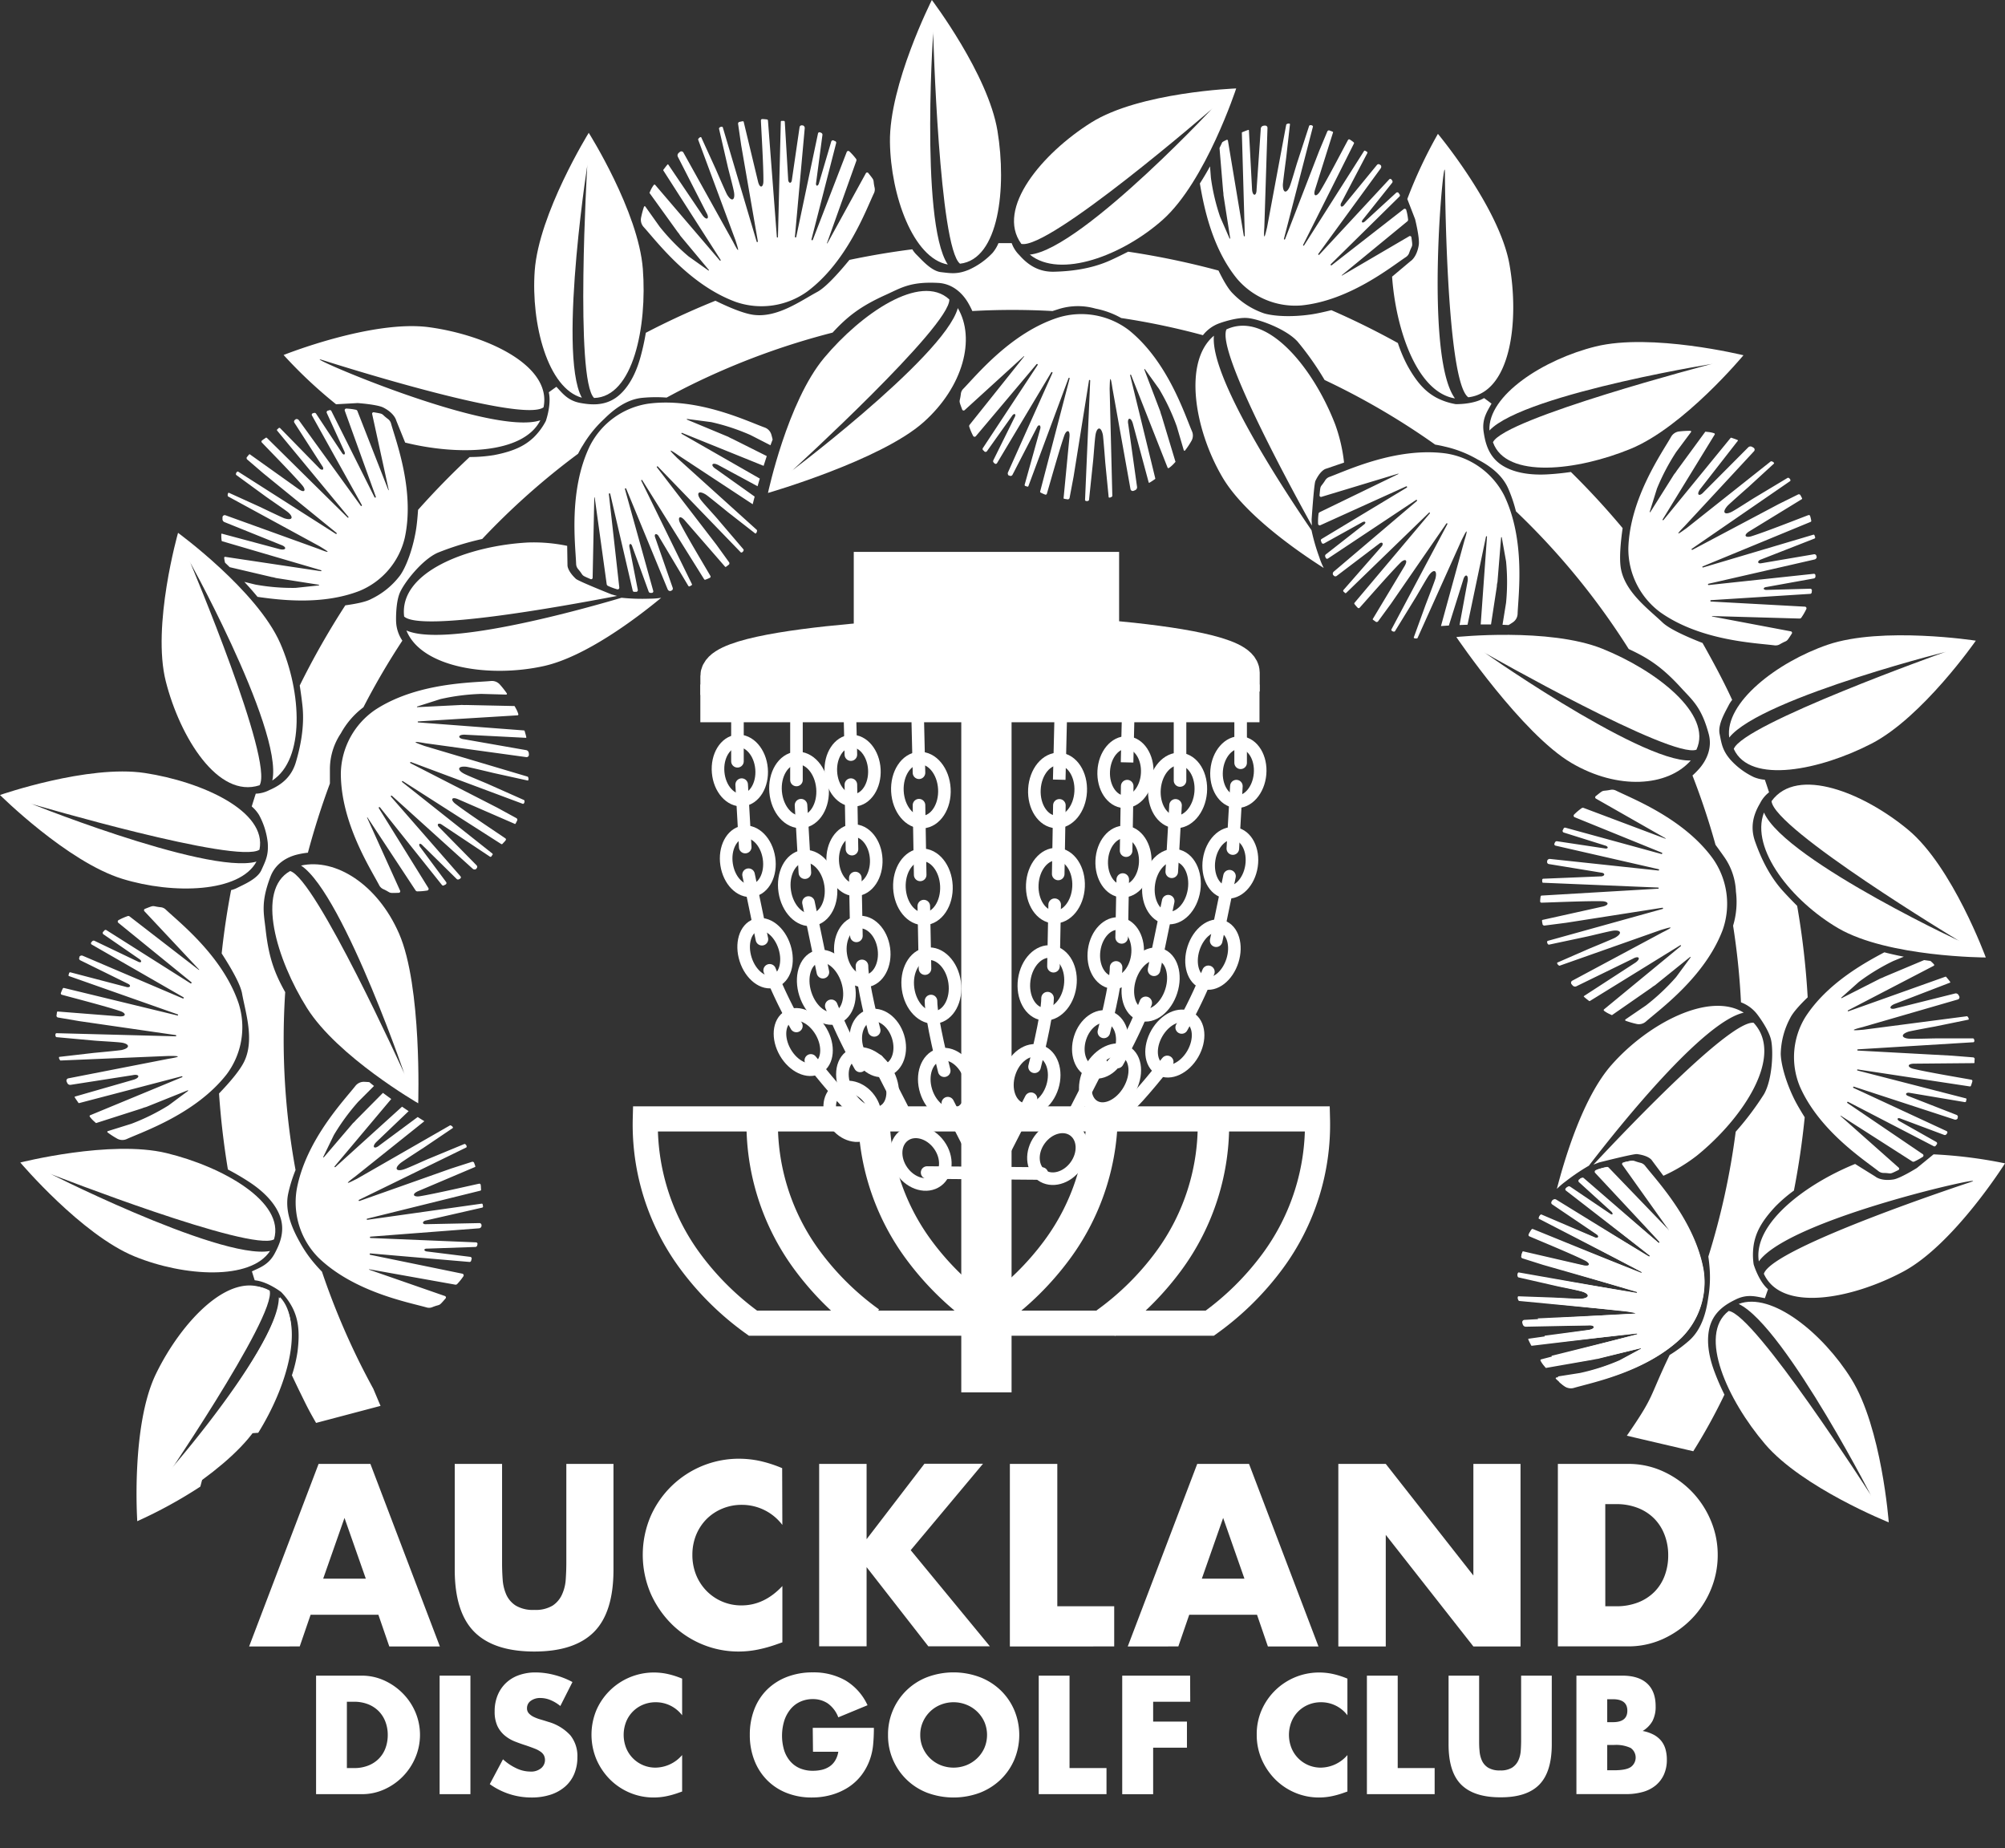 <svg xmlns="http://www.w3.org/2000/svg" viewBox="0 0 637.83 587.91"><rect x="0" y="0" width="637.83" height="587.91" fill="#333333" stroke="none"/><defs><style>.cls-1{fill:#fff;}.cls-2,.cls-3,.cls-7,.cls-8{fill:none;}.cls-2,.cls-3,.cls-4,.cls-5,.cls-6,.cls-7,.cls-8{stroke:#fff;}.cls-2,.cls-3,.cls-4,.cls-5,.cls-7,.cls-8{stroke-miterlimit:10;}.cls-2{stroke-width:8px;}.cls-3{stroke-width:10px;}.cls-4,.cls-5,.cls-6{fill:#fafdfd;}.cls-4,.cls-6,.cls-8{stroke-linecap:square;}.cls-4{stroke-width:25px;}.cls-5{stroke-width:16px;}.cls-6{stroke-linejoin:round;stroke-width:12px;}.cls-7{stroke-linecap:round;}.cls-7,.cls-8{stroke-width:4px;}</style></defs><g id="Layer_2" data-name="Layer 2"><g id="Layer_39" data-name="Layer 39"><path class="cls-1" d="M528.82,288.74a.2.2,0,0,1,.13.37l-36.63,10.18c-.39.32.06,1.29.48,1.18l11.76-2.5c1.21-.23,7.05-1.71,8.58-1.93,2.36-.32,3.19.74.69,2.21-.63.37-8.25,3.5-8.25,3.5l-10.17,4.44c-.18.17.13.66.4.84s.24.18.38.13l32.25-11.38c1-.26,6-1.95.39.81l-28.61,15.33a.74.74,0,0,0-.27,1.15c.5.57-.13-.1.39.44a1,1,0,0,0,1.14.21l18-8.78c1.89-1.07,2.63-.05.81,1.24L503.9,316.82a.15.15,0,0,0,0,.25c.65.59.95.79,1.63,1.33a.25.25,0,0,0,.25,0l28.72-17.72c.2-.11.38.15.19.27l-24.39,20.09a.3.3,0,0,0,0,.49,8.63,8.63,0,0,0,1.68,1l.81.38,12.64-8.78c.69-.58,1-.62,1.38-1l10.81-8.71a.11.11,0,0,1,.16.16l-4.58,6.22a68.43,68.43,0,0,1-9.57,9l-6.54,4.46a.26.26,0,0,0,.08.44,28.62,28.62,0,0,0,3.44,1,3.38,3.38,0,0,0,3-.77c4.46-3.92,18.7-14.17,24.36-29a25,25,0,0,0-3-22.71c-9.22-12.83-25.56-19.09-30.91-21.75a2.69,2.69,0,0,0-1.74-.23c-3,.6-1.79-.31-4.68,2a.48.48,0,0,0,.06.79l22.15,12.62a.07.07,0,0,1-.06.12l-26-9.78a.71.71,0,0,0-.71.13,18.88,18.88,0,0,0-2.35,2,.53.53,0,0,0,.22.84l27.7,11.26a.22.22,0,0,1-.14.42L498,263.28a.49.49,0,0,0-.54.18c-.25.35,0,.18-.28.54a.55.55,0,0,0,.29.82l13.09,4.11c1.25.33,1.13,1.2-.12.93l-15.1-2.27a.62.62,0,0,0-.64.31c-.3.54.08-.16-.19.4a.49.49,0,0,0,.34.69l32.76,7.49a.21.21,0,0,1-.06.42l-34.44-3.68a.86.86,0,0,0-.92.57c-.12.36.13-.18,0,.19a.67.67,0,0,0,.56.87l16.92,2.77c.89.21.93.9-.12,1.13l-18.6.76a.34.34,0,0,0-.33.3c-.06.3,0,.32,0,.64a.29.29,0,0,0,.28.34l36.58,1.53a.18.18,0,0,1,0,.36l-37.07,2.19a.34.34,0,0,0-.31.31,12.66,12.66,0,0,0-.15,1.51.42.42,0,0,0,.42.44c3.11-.07,14.65-.6,19.35-.46,1.87.06,2.5,1.11.19,1.68l-19.2,4.26a.2.2,0,0,0-.16.21c0,.46.12.78.18,1.24a.7.7,0,0,0,.54.36l6.91-.89"/><path class="cls-1" d="M474.94,140.67c3.57-7.63,69.29-24.82,69.29-24.82,7.64-1.32-59.15,9.05-70.42,21.09-.54-11.2,17.23-22.63,33.76-26.72,17.75-4.39,47.06,2.78,47.06,2.78h0s-18.94,22.78-35.85,29.75S479.09,152.46,474.94,140.67Z"/><path class="cls-1" d="M563.56,254.84c.82,8.93,59.25,44.19,59.25,44.19,7,3.37-54.85-25-61.66-40.57-4.43,11.62,8.94,28.23,23.65,36.81,15.81,9.21,46.92,9.29,46.92,9.29h0S621.17,275.74,607.09,264,571.72,243.54,563.56,254.84Z"/><path class="cls-1" d="M551.55,238.23c2.89-7.91,66.89-30.71,66.89-30.71,7.49-2-58.15,14.13-68.34,27.09-1.5-11.11,15.22-24,31.32-29.53,17.32-5.9,47.13-1.29,47.13-1.29h0s-16.9,24.32-33.15,32.73S556.7,249.62,551.55,238.23Z"/><path class="cls-1" d="M539.67,238.47c-7.87,3-66.94-30.58-66.94-30.58-6.39-4.39,48.68,34.8,65.15,34-7.43,8.4-23.23,9.43-37.92.83-15.78-9.25-36.67-40.09-36.67-40.09h0s29.46-3.09,46.44,3.72S544.93,227.13,539.67,238.47Z"/><path class="cls-1" d="M538.43,174.87a.19.19,0,0,1-.23-.31L569.52,153c.27-.44-.48-1.2-.84-1l-10.31,6.19c-1.07.61-6.1,3.91-7.48,4.61-2.13,1.07-3.26.34-1.37-1.86.47-.56,6.66-6,6.66-6l8.17-7.5c.12-.23-.33-.58-.65-.67-.14,0-.28-.09-.4,0l-26.8,21.25c-.84.56-5,3.79-.62-.64l22.06-23.8a.74.74,0,0,0-.12-1.18c-.66-.38.16.05-.52-.29a1,1,0,0,0-1.14.17L542,156.5c-1.43,1.62-2.46.91-1.16-.9l12-15.39a.16.16,0,0,0-.07-.24c-.81-.34-1.16-.44-2-.73a.22.22,0,0,0-.23.06L529.2,165.4c-.16.17-.41,0-.27-.19l16.52-26.94a.29.29,0,0,0-.15-.46,8.48,8.48,0,0,0-1.91-.4l-.89-.1-9.1,12.42c-.46.78-.69.89-1,1.4L525,162.89a.11.11,0,0,1-.19-.1l2.3-7.37a69,69,0,0,1,6.12-11.65l4.72-6.34a.25.25,0,0,0-.21-.39,28.9,28.9,0,0,0-3.57.2,3.41,3.41,0,0,0-2.56,1.7c-2.93,5.16-13.07,19.48-13.6,35.32a25.08,25.08,0,0,0,10.18,20.51c12.9,9.13,30.39,9.73,36.31,10.51a2.7,2.7,0,0,0,1.72-.35c2.64-1.55,1.8-.3,3.79-3.38a.48.48,0,0,0-.32-.73l-25-4.72a.07.07,0,0,1,0-.14l27.77.79a.68.68,0,0,0,.63-.36,18.8,18.8,0,0,0,1.55-2.69.53.53,0,0,0-.47-.73l-29.86-1.63a.22.22,0,0,1,0-.44l31.55-2a.49.49,0,0,0,.45-.36c.12-.4,0-.18.08-.59a.55.55,0,0,0-.53-.69l-13.72.38c-1.29.1-1.46-.77-.19-.92L577,184a.63.63,0,0,0,.52-.5c.1-.6,0,.18,0-.43a.49.49,0,0,0-.55-.55l-33.41,3.58a.21.21,0,0,1-.07-.41l33.76-7.73a.87.87,0,0,0,.68-.84c0-.39-.07.21-.08-.18a.67.67,0,0,0-.81-.63l-16.91,2.88c-.91.09-1.16-.55-.25-1.1l17.34-6.78a.36.36,0,0,0,.22-.39c-.05-.31-.14-.29-.2-.61a.3.3,0,0,0-.38-.23L541.79,180.5a.18.18,0,0,1-.14-.33L576,166a.35.35,0,0,0,.19-.4,11.19,11.19,0,0,0-.35-1.47.42.42,0,0,0-.54-.28c-2.91,1.08-13.66,5.34-18.15,6.73-1.79.55-2.72-.23-.73-1.53l16.77-10.27a.2.2,0,0,0,.09-.25c-.18-.43-.37-.7-.57-1.11a.69.69,0,0,0-.63-.17l-6.24,3.09"/><path class="cls-1" d="M449,75.48a.47.47,0,0,0-.7-.34l-21.36,12.5c-.08,0-.15-.06-.08-.11L447.7,70.41a.67.67,0,0,0,.23-.66,18.12,18.12,0,0,0-.58-3,.51.51,0,0,0-.81-.23L423.62,84.38a.22.22,0,0,1-.29-.32L445.2,62.51a.48.48,0,0,0,.1-.55c-.17-.38-.13-.12-.31-.49a.54.54,0,0,0-.83-.16l-9.81,9c-.89.9-1.56.37-.73-.55l9.24-11.6a.6.6,0,0,0,.06-.69c-.31-.51.09.15-.25-.35a.48.48,0,0,0-.75-.05L419.71,81a.2.2,0,0,1-.32-.25l19.83-27.18a.86.86,0,0,0,0-1.05c-.25-.28.09.2-.17-.07a.66.66,0,0,0-1,0L427.46,65.37c-.61.65-1.21.34-.89-.65l8.39-16a.36.36,0,0,0-.08-.43c-.24-.19-.3-.12-.54-.31a.28.28,0,0,0-.42.07l-19.06,30a.17.17,0,0,1-.31-.16l16.16-32.23a.34.34,0,0,0-.11-.42,12.79,12.79,0,0,0-1.19-.85.4.4,0,0,0-.58.14c-1.45,2.65-6.61,12.61-9,16.49-1,1.55-2.15,1.56-1.51-.65l5.74-18.22a.19.19,0,0,0-.09-.24c-.41-.19-.72-.27-1.13-.44a.64.64,0,0,0-.57.28L419.66,48,408.81,76.06a.19.19,0,0,1-.37-.08l9.24-35.74c-.09-.49-1.12-.58-1.23-.17l-3.61,11.1c-.4,1.13-2,6.76-2.55,8.15-.87,2.14-2.17,2.32-2.19-.5,0-.7,1.06-8.63,1.06-8.63l1.21-10.71c-.06-.23-.61-.21-.9-.07-.13.06-.27.12-.3.26l-6.09,32.65c-.26,1-1.28,6-.87-.07l1-31.51a.72.72,0,0,0-.84-.78l-.29,0-.28.07a1,1,0,0,0-.72.85L399.74,60.3c0,2.11-1.22,2.23-1.43.08l-1-18.92a.16.16,0,0,0-.2-.14c-.82.27-1.13.42-1.92.73a.21.21,0,0,0-.13.19L396,75c0,.22-.31.25-.32,0l-5.05-30.27a.29.29,0,0,0-.41-.24,8.61,8.61,0,0,0-1.39.74c-.28.61-.58,1.22-.88,1.84l1.15,13.74c.15.86.06,1.1.17,1.65l2.08,13.32a.11.11,0,0,1-.21.06l-3-6.87a66,66,0,0,1-2.93-12.44l-.28-3.62c-1,1.85-2.1,3.68-3.23,5.45C383,66,385.62,78.93,393.47,88.6A24.31,24.31,0,0,0,414,97.15c15.28-1.53,28.48-12.23,33.32-15.43a2.64,2.64,0,0,0,1-1.36C449.3,77.55,449.48,79,449,75.48Z"/><path class="cls-1" d="M465.84,172l-7.44,27.14c.71-.05,1.55-.11,2.51-.16l4.53-14.42c.52-2.11,1.76-1.95,1.45.25l-2.58,14,2.54-.09,5.87-28c0-.22.36-.18.32,0l-2,27.9c1.06,0,2.16,0,3.28,0l1.86-12.12c0-.9.21-1.11.22-1.7l1.13-13.83a.11.11,0,0,1,.22,0l1.36,7.6a68,68,0,0,1,0,13.16l-1.13,7,1.93.09c.54-.32,1-.62,1.38-.88a3.39,3.39,0,0,0,1.49-2.69c.22-5.93,2.59-23.32-4.25-37.61A25.07,25.07,0,0,0,460,144.24c-15.66-2.14-31.45,5.4-37.06,7.45a2.66,2.66,0,0,0-1.37,1.1c-1.62,2.59-1.45,1.09-1.8,4.75a.48.48,0,0,0,.62.5l24.39-7.38a.07.07,0,0,1,.05.13l-25,12.13a.7.7,0,0,0-.39.6,19,19,0,0,0-.13,3.12.52.52,0,0,0,.76.41l27.23-12.33a.22.22,0,0,1,.21.39l-27.07,16.32a.5.5,0,0,0-.24.53c.08.41.1.15.2.56a.55.55,0,0,0,.79.36l12-6.66c1.1-.69,1.65,0,.6.72l-12,9.39a.62.62,0,0,0-.22.68c.18.59-.06-.17.16.41a.48.48,0,0,0,.73.23l28-18.61a.21.21,0,0,1,.26.34L424.3,181.82a.86.86,0,0,0-.21,1.06c.18.34,0-.21.14.12a.69.69,0,0,0,1,.19l13.66-10.36c.76-.51,1.29-.05.74.86l-12.26,14a.36.36,0,0,0,0,.44c.19.25.26.2.46.45a.3.3,0,0,0,.44,0l26.29-25.47a.18.18,0,1,1,.27.23l-23.92,28.39a.33.33,0,0,0,0,.44,13.37,13.37,0,0,0,1,1.15.42.42,0,0,0,.61,0c2.08-2.3,9.65-11,13-14.34,1.33-1.32,2.52-1.05,1.35,1l-10.13,16.86a.19.19,0,0,0,0,.26c.36.29.65.45,1,.72a.63.63,0,0,0,.63-.14l4.11-5.62,17.61-25.51a.19.19,0,0,1,.35.17l-17.84,33.57c0,.51,1,.85,1.19.46l6.29-10.24c.67-1,3.61-6.3,4.51-7.55,1.39-1.93,2.73-1.81,2.07,1-.16.71-3.13,8.39-3.13,8.39l-3.79,10.44c0,.24.56.35.88.28.15,0,.3,0,.36-.19L465,171.73C465.48,170.84,467.71,166,465.84,172Z"/><path class="cls-1" d="M480.17,84c-3.23-18-22.74-41.42-22.74-41.42a147.55,147.55,0,0,0-9.74,20.72l2.48,6.41s1.51,6,1.17,8.2c-.64,4.05-2.67,5.2-2.67,5.2L442.85,88c1.21,17,8,36.84,20,38.72-10-13.6-3.36-80.65-3.19-72,0,0,.21,66.53,7.43,71.65C480.67,124.83,483.39,102,480.17,84Z"/><path class="cls-1" d="M417.25,165.28S418,154,418.45,153c1.6-3.41,3.25-3.86,3.25-3.86l5.87-2A52.09,52.09,0,0,0,424.75,135c-6.79-17.65-21.54-36.29-34.59-30.22-3,6.63,18,45.8,27.17,62.39C417.28,166.11,417.25,165.28,417.25,165.28Z"/><path class="cls-1" d="M419.7,177.25a63,63,0,0,1-2.48-8.58c-9.79-14.28-32.32-48.91-31.05-61.88-9.85,8.24-6.18,29.94,2.75,45.08,6.87,11.65,23.47,23.26,32.18,28.79A22.47,22.47,0,0,1,419.7,177.25Z"/><path class="cls-1" d="M346.42,121.1a.2.2,0,1,1,.39,0l-1.64,38c.19.47,1.24.34,1.27-.1L347.7,147c.16-1.23.55-7.24.82-8.76.42-2.34,1.69-2.8,2.31,0,.16.71.78,8.93.78,8.93l1.08,11c.11.23.66.08.92-.12s.24-.17.24-.33L353,123.64c.06-1,0-6.31.89-.12l5.73,32a.73.73,0,0,0,1,.6c.7-.29-.13.1.55-.23a1,1,0,0,0,.55-1L358.93,135c-.44-2.13.76-2.51,1.42-.39l5.07,18.84a.16.16,0,0,0,.23.1c.76-.44,1.05-.66,1.77-1.15a.23.23,0,0,0,.1-.22l-8-32.79c0-.22.26-.32.31-.1l11.58,29.4a.29.29,0,0,0,.46.16,9.13,9.13,0,0,0,1.47-1.28l.61-.66-4.44-14.73c-.34-.84-.3-1.1-.53-1.63l-4.95-13a.11.11,0,0,1,.2-.1l4.5,6.27a68.3,68.3,0,0,1,5.62,11.9l2.23,7.59a.25.25,0,0,0,.43.06,27.28,27.28,0,0,0,2-3,3.4,3.4,0,0,0,.19-3.07c-2.36-5.45-7.7-22.17-20-32.12A25,25,0,0,0,336.67,101c-15.05,4.81-26.06,18.42-30.24,22.68a2.67,2.67,0,0,0-.76,1.59c-.35,3-.84,1.6.42,5a.49.49,0,0,0,.78.19l18.84-17.16a.07.07,0,0,1,.1.09l-17.35,21.72a.68.68,0,0,0-.09.71,18.76,18.76,0,0,0,1.22,2.86.52.52,0,0,0,.86.05l19.27-22.86a.22.22,0,0,1,.36.26l-17.41,26.4a.5.5,0,0,0,0,.57c.25.34.16.09.42.43a.55.55,0,0,0,.87,0l7.95-11.18c.7-1.09,1.49-.7.85.4L316,146.41a.61.61,0,0,0,.09.7c.42.45-.13-.12.32.31a.5.5,0,0,0,.77-.11l17.24-28.85a.21.21,0,0,1,.38.19l-14.15,31.62a.88.88,0,0,0,.27,1c.31.23-.13-.18.18,0a.68.68,0,0,0,1-.26l7.87-15.24c.47-.78,1.14-.6,1,.46l-5,17.93a.35.35,0,0,0,.17.41c.28.14.32.06.61.2a.29.29,0,0,0,.41-.16l12.76-34.31a.18.18,0,0,1,.35.09l-9.37,35.93a.33.33,0,0,0,.2.39,13.13,13.13,0,0,0,1.38.61.42.42,0,0,0,.55-.27c.89-3,4-14.12,5.55-18.54.63-1.76,1.82-2,1.65.34l-1.88,19.57a.2.2,0,0,0,.15.22c.45.11.78.13,1.23.21a.67.67,0,0,0,.51-.4l1.29-6.84"/><path class="cls-1" d="M189,126.59c-6.16-5.75-2.2-73.57-2.2-73.57,1.11-7.67-9.67,59.06-1.7,73.49-10.82-3-16.2-23.38-15-40.36,1.31-18.24,17.19-43.9,17.19-43.9h0s15.8,25,17.21,43.29S201.44,126.28,189,126.59Z"/><path class="cls-1" d="M324.91,77.58c8.75,2,60.34-42.69,60.34-42.69,5.36-5.61-40.74,44.44-57.64,46.1,9.68,7.81,29.61.23,42.31-11.11,13.65-12.18,23.34-41.75,23.34-41.75h0S362.59,29.26,347.1,39,316.68,66.33,324.91,77.58Z"/><path class="cls-1" d="M305.4,83.88c-6.63-5.2-8.53-73.11-8.53-73.11.44-7.73-4.54,59.67,4.64,73.37-11-2-18.15-21.9-18.4-38.92C282.84,26.93,296.44,0,296.44,0h0s17.91,23.6,20.88,41.64S317.82,82.5,305.4,83.88Z"/><path class="cls-1" d="M302,95.25c.4,8.41-49.77,54.22-49.77,54.22C246,154.19,300.33,113.92,304.7,98c5.69,9.66,1.79,25-10.93,36.32-13.67,12.15-49.46,22.48-49.46,22.48h0s6.16-29,17.89-43S292.8,86.74,302,95.25Z"/><path class="cls-1" d="M241.09,76.77a.2.2,0,0,1-.37.13l-10.8-36.44c-.34-.39-1.29.08-1.18.5l2.7,11.71c.25,1.21,1.84,7,2.08,8.55.36,2.35-.69,3.2-2.2.72-.38-.62-3.64-8.18-3.64-8.18l-4.61-10.1c-.18-.17-.66.14-.83.41s-.18.25-.13.39L234,76.51c.28,1,2.06,6-.8.4L217.43,48.57a.74.74,0,0,0-1.16-.24c-.57.51.1-.14-.44.39a1,1,0,0,0-.19,1.15l9.09,17.8c1.1,1.87.1,2.62-1.22.83L212.59,52.34a.16.16,0,0,0-.25,0c-.58.67-.78,1-1.31,1.66a.23.23,0,0,0,0,.24l18.21,28.41c.11.2-.14.38-.26.2l-20.52-24a.3.3,0,0,0-.49,0,9.16,9.16,0,0,0-1,1.69c-.13.28-.24.55-.36.82l9,12.49c.59.68.63.94,1,1.36l8.89,10.66a.11.11,0,0,1-.15.16l-6.3-4.47a67.62,67.62,0,0,1-9.18-9.42l-4.58-6.45a.25.25,0,0,0-.43.09,28.66,28.66,0,0,0-.92,3.44,3.42,3.42,0,0,0,.83,3c4,4.38,14.49,18.45,29.39,23.85a25,25,0,0,0,22.65-3.35c12.67-9.45,18.65-25.89,21.22-31.28a2.71,2.71,0,0,0,.2-1.75c-.66-3,.27-1.79-2-4.64a.47.47,0,0,0-.79.07L263.21,77.39c0,.08-.16,0-.13-.06l9.34-26.17a.71.71,0,0,0-.15-.71,19.64,19.64,0,0,0-2.08-2.31.53.53,0,0,0-.84.23L258.58,76.26a.22.22,0,0,1-.43-.13L266,45.51a.5.5,0,0,0-.2-.54c-.35-.24-.18,0-.54-.26a.56.56,0,0,0-.82.3l-3.88,13.16c-.3,1.25-1.18,1.15-.93-.11l2-15.13a.62.62,0,0,0-.32-.64c-.54-.29.16.08-.4-.18a.49.49,0,0,0-.69.35l-6.92,32.89a.21.21,0,0,1-.42-.06L256,40.79a.87.87,0,0,0-.6-.9c-.36-.12.19.12-.18,0a.68.68,0,0,0-.86.57l-2.48,17c-.19.89-.89.94-1.13-.1l-1.09-18.59a.34.34,0,0,0-.29-.32c-.31,0-.33,0-.65,0a.29.29,0,0,0-.33.29l-.91,36.59a.18.18,0,1,1-.35,0l-2.83-37A.34.34,0,0,0,244,38a15.12,15.12,0,0,0-1.51-.13.43.43,0,0,0-.43.44c.12,3.1.85,14.64.79,19.34,0,1.87-1.06,2.51-1.68.22l-4.59-19.12a.2.2,0,0,0-.21-.17c-.46,0-.78.14-1.23.21a.64.64,0,0,0-.35.54l1,6.89"/><path class="cls-1" d="M118.92,131.14a.46.46,0,0,0-.53.56l5.28,24.18a.07.07,0,0,1-.13,0l-9.84-25.13a.65.65,0,0,0-.55-.42,18.76,18.76,0,0,0-3-.37.51.51,0,0,0-.46.7L119.55,158a.22.22,0,0,1-.4.18l-13.74-27.46a.49.49,0,0,0-.48-.27c-.42.05-.16.09-.57.15a.54.54,0,0,0-.41.74l5.54,12.12c.58,1.11-.13,1.59-.75.52l-8.17-12.37a.59.59,0,0,0-.64-.27,3.17,3.17,0,0,0-.41.12.48.48,0,0,0-.28.7l15.88,28.51a.21.21,0,0,1-.34.23L95.06,133.65a.85.85,0,0,0-1-.29c-.34.15.21,0-.12.13a.67.67,0,0,0-.27,1l9,14c.42.78,0,1.25-.89.64L89.13,136.2a.35.35,0,0,0-.43-.06c-.26.17-.21.24-.47.41a.3.3,0,0,0-.06.43l22.65,27.4a.17.17,0,0,1-.24.25L84.91,139.29a.32.32,0,0,0-.42,0c-.66.5-.55.33-1.19.87a.41.41,0,0,0,0,.59c2.07,2.2,9.95,10.19,12.9,13.67,1.17,1.39.82,2.52-1.09,1.23L79.52,144.54a.19.19,0,0,0-.25,0c-.31.33-.49.6-.78.93a.68.68,0,0,0,.09.63l5.13,4.41,23.35,19a.2.2,0,0,1-.19.34L75.73,150c-.49-.08-.89.88-.54,1.11L84.63,158c1,.73,5.82,4,7,4.94,1.76,1.49,1.54,2.78-1.15,1.93-.67-.21-7.88-3.68-7.88-3.68l-9.82-4.46c-.24,0-.39.52-.34.83,0,.15,0,.3.15.37l29.17,15.88c.83.55,5.3,3.07-.34.81l-29.64-10.7a.73.73,0,0,0-1,.56c0,.35,0,.33,0,.29s0,.11,0,.28a1,1,0,0,0,.58,1l18,7.26c2,.67,1.74,1.86-.36,1.38L70.6,169.76a.16.16,0,0,0-.2.15c0,.86,0,1.21.11,2.05a.21.21,0,0,0,.14.19l31.45,9.22a.16.16,0,1,1-.07.31l-30.35-4.55a.29.29,0,0,0-.36.31A8.74,8.74,0,0,0,71.6,179q.74.69,1.47,1.41l13.42,3.15c.87.12,1.07.29,1.63.35L101.43,186a.11.11,0,0,1,0,.21L94,187a66.09,66.09,0,0,1-12.74-1.05l-3.53-.86c1.45,1.54,2.85,3.14,4.19,4.76,7.62,1.1,20.75,2.62,32.37-1.86a24.29,24.29,0,0,0,14.47-16.89c3.27-15-2.83-30.85-4.38-36.45a2.65,2.65,0,0,0-1-1.4C121,131.47,122.43,131.75,118.92,131.14Z"/><path class="cls-1" d="M215.94,144.92l23.51,15.47c.17-.69.38-1.5.62-2.43l-12.32-8.77c-1.84-1.15-1.3-2.28.7-1.3L241,154.67c.22-.78.45-1.59.71-2.44L216.85,138c-.19-.13,0-.4.14-.3l25.93,10.48c.32-1,.67-2.05,1-3.11l-11-5.51c-.84-.33-1-.54-1.54-.74l-12.82-5.34a.11.11,0,0,1,.07-.21l7.65,1a67.74,67.74,0,0,1,12.49,4.12l6.33,3.24c.22-.6.45-1.2.69-1.81-.14-.61-.28-1.14-.41-1.58a3.4,3.4,0,0,0-2.1-2.25c-5.57-2-21.38-9.68-37.08-7.58a25,25,0,0,0-18.55,13.43c-6.88,14.23-4.58,31.57-4.37,37.54a2.65,2.65,0,0,0,.63,1.64c2,2.34.58,1.72,3.95,3.18a.47.47,0,0,0,.67-.43l.52-25.48a.07.07,0,0,1,.14,0l3.81,27.53a.72.72,0,0,0,.45.56,19.62,19.62,0,0,0,2.92,1.08.53.53,0,0,0,.64-.59l-3.32-29.71a.22.22,0,0,1,.43-.08l7.16,30.79a.51.51,0,0,0,.43.39c.42,0,.17-.05.6,0a.55.55,0,0,0,.59-.64l-2.64-13.46c-.31-1.26.52-1.57.88-.34l5.21,14.35a.6.6,0,0,0,.57.42c.62,0-.18,0,.44,0a.49.49,0,0,0,.45-.63l-9-32.36a.21.21,0,0,1,.4-.14l13.19,32a.88.88,0,0,0,.95.53c.37-.07-.22,0,.15-.1a.68.68,0,0,0,.5-.91l-5.64-16.2c-.24-.88.35-1.24,1.05-.43l9.55,16a.34.34,0,0,0,.41.16c.3-.1.27-.19.57-.3a.3.3,0,0,0,.17-.41L204,152.91a.18.18,0,0,1,.3-.19L224,184.25a.34.34,0,0,0,.42.13,13,13,0,0,0,1.4-.59.42.42,0,0,0,.18-.58c-1.54-2.69-7.52-12.59-9.63-16.79-.84-1.67-.22-2.72,1.38-1l12.91,14.84a.2.2,0,0,0,.26.05c.39-.25.63-.48,1-.75a.68.68,0,0,0,.06-.65l-4.07-5.64L209,148.67c-.19-.18.08-.45.27-.28l26.41,27.33c.48.19,1.11-.66.81-1l-7.81-9.15c-.77-1-4.87-5.37-5.78-6.62-1.41-1.91-.87-3.15,1.61-1.65.63.37,7,5.57,7,5.57l8.76,6.83c.23.07.51-.43.54-.75a.45.45,0,0,0-.07-.41l-25.38-22.91C214.71,144.91,210.83,141.31,215.94,144.92Z"/><path class="cls-1" d="M136.63,104.1c-18.13-2.5-46.41,8.82-46.41,8.82a147.78,147.78,0,0,0,16.69,15.67l6.86-.38s6.2.43,8.16,1.42c3.65,1.86,4.13,4.15,4.13,4.15s1.31,3.24,2.83,7c16.52,4.09,37.51,3.78,43-7.09-16,5.31-77.74-21.72-69.42-19.2,0,0,63.34,20.36,70.44,15.07C175.65,116.24,154.77,106.6,136.63,104.1Z"/><path class="cls-1" d="M194.52,189.06s-10.52-4.19-11.32-4.94c-2.74-2.57-2.67-4.28-2.67-4.28l-.1-6.21A52.19,52.19,0,0,0,168,172.56c-18.88,1-41.17,9.27-39.43,23.56,5.4,4.85,49.13-3,67.73-6.56Z"/><path class="cls-1" d="M206.67,190.43a63.72,63.72,0,0,1-8.94-.29c-16.6,4.9-56.5,15.62-68.44,10.41,4.79,11.91,26.57,15.12,43.73,11.31,13.2-2.94,29.37-15.13,37.32-21.71A23.21,23.21,0,0,1,206.67,190.43Z"/><path class="cls-1" d="M130.61,242.78a.2.2,0,0,1,.13-.38l35.61,13.3c.51,0,.71-1.08.3-1.24l-11-4.89c-1.12-.53-6.71-2.76-8.08-3.49-2.09-1.12-2.14-2.47.75-2.19.72.07,8.73,2,8.73,2l10.84,2.39c.24,0,.28-.61.17-.91-.06-.15-.09-.29-.24-.34l-32.78-9.75c-.95-.37-6-2,.17-.88l32.15,4.42a.74.74,0,0,0,.89-.78,2.88,2.88,0,0,0-.05-.59,1,1,0,0,0-.8-.84l-19.69-3.45c-2.16-.24-2.16-1.5.07-1.47l19.48,1a.16.16,0,0,0,.17-.19c-.19-.86-.31-1.2-.54-2a.24.24,0,0,0-.19-.16l-33.65-2.55c-.22,0-.22-.34,0-.32l31.55-1.93a.3.3,0,0,0,.29-.39,8.6,8.6,0,0,0-.77-1.79c-.14-.27-.29-.53-.43-.78l-15.39-.33c-.9.07-1.13-.06-1.71,0l-13.87.69a.11.11,0,0,1,0-.21l7.36-2.35a67.13,67.13,0,0,1,13.05-1.66l7.91.22a.25.25,0,0,0,.19-.39,28.65,28.65,0,0,0-2.21-2.81,3.37,3.37,0,0,0-2.86-1.12c-5.91.55-23.46.47-36.73,9.12a25,25,0,0,0-11,20.1c-.08,15.81,9.46,30.48,12.22,35.78a2.71,2.71,0,0,0,1.28,1.2c2.77,1.27,1.27,1.3,4.94,1.17a.48.48,0,0,0,.41-.68l-10.5-23.22c0-.08.08-.14.12-.07l15.3,23.2a.67.67,0,0,0,.64.31,19.31,19.31,0,0,0,3.11-.27.53.53,0,0,0,.31-.81L120.5,257.05a.23.23,0,0,1,.36-.27l19.72,24.71a.49.49,0,0,0,.55.17c.41-.14.14-.12.54-.27a.54.54,0,0,0,.25-.83l-8.17-11c-.82-1-.21-1.64.64-.69l10.88,10.71a.6.6,0,0,0,.7.13c.56-.26-.16.08.39-.21a.49.49,0,0,0,.13-.76l-22.1-25.31a.21.21,0,0,1,.3-.3l25.7,23.22a.86.86,0,0,0,1.07.07c.32-.22-.21.07.1-.16a.68.68,0,0,0,.06-1L139.56,263c-.6-.7-.22-1.28.76-.85l15.5,10.32a.36.36,0,0,0,.44,0c.22-.22.16-.29.38-.51a.31.31,0,0,0,0-.45l-28.69-22.74a.18.18,0,0,1,.2-.3l31.28,20a.34.34,0,0,0,.43-.06c.56-.64.48-.45,1-1.13a.42.42,0,0,0-.09-.61c-2.55-1.76-12.2-8.12-15.92-11-1.48-1.15-1.37-2.36.83-1.47l18,7.83A.2.2,0,0,0,164,262c.24-.39.35-.7.57-1.11a.68.68,0,0,0-.22-.61l-6.11-3.34"/><path class="cls-1" d="M87.17,394.23c-7.37,4.08-70.64-20.64-70.64-20.64-7-3.42,53.17,27.44,69.37,24.33-6.15,9.38-27.25,8.18-43,1.77-16.94-6.88-36.44-29.91-36.44-29.91h0s28.71-7.29,46.49-3S90.74,382.26,87.17,394.23Z"/><path class="cls-1" d="M82.58,249.78c4.59-7.71-21.95-70.58-21.95-70.58-3.69-6.83,29.67,52.48,26,69.07,10.42-6.8,9.36-28.09,2.51-43.68-7.37-16.75-32.5-35.1-32.5-35.1h0s-8.4,29.53-3.89,47.27S69.34,254.13,82.58,249.78Z"/><path class="cls-1" d="M82.54,270.28c-7,4.7-72.16-14.47-72.16-14.47C3.15,253,65.72,278.56,81.59,274.06c-5.32,9.87-26.44,10.5-42.7,5.48C21.41,274.14,0,252.88,0,252.88H0s28-9.74,46.06-7S85.07,258,82.54,270.28Z"/><path class="cls-1" d="M92.29,277.07c8.12,2.22,36.18,64.09,36.18,64.09,2.59,7.3-18.93-56.77-32.7-65.84,11-2.43,24.34,6,31.17,21.62,7.33,16.76,6.1,54,6.1,54h0s-25.65-14.81-35.38-30.3S81.37,283.15,92.29,277.07Z"/><path class="cls-1" d="M55.91,329.25a.2.2,0,0,1,0,.39l-38-1c-.47.2-.32,1.26.11,1.27L30,331c1.22.13,7.24.42,8.77.66,2.34.38,2.83,1.64,0,2.32-.7.17-8.9.93-8.9.93l-11,1.27c-.22.11-.07.66.14.92s.18.24.33.23l34.16-1.44c1,0,6.31-.11.13.89L21.77,343a.74.74,0,0,0-.58,1c.3.7-.1-.13.24.54a1,1,0,0,0,1,.54L42.2,342c2.12-.47,2.52.71.41,1.41L23.86,348.8a.16.16,0,0,0-.09.24c.45.75.68,1,1.17,1.75a.23.23,0,0,0,.23.09l32.65-8.54a.16.16,0,1,1,.1.31l-29.2,12.08a.3.3,0,0,0-.15.47,8.35,8.35,0,0,0,1.31,1.44c.23.21.44.41.67.6l14.65-4.69c.83-.36,1.09-.32,1.62-.56l12.89-5.17a.11.11,0,0,1,.1.19l-6.2,4.61a68.58,68.58,0,0,1-11.79,5.83l-7.56,2.36a.25.25,0,0,0,0,.43,28.42,28.42,0,0,0,3,1.94,3.39,3.39,0,0,0,3.07.13c5.41-2.45,22-8.08,31.77-20.58a25,25,0,0,0,3.81-22.58c-5.06-15-18.86-25.73-23.19-29.84a2.69,2.69,0,0,0-1.6-.73c-3-.3-1.62-.82-5,.51a.47.47,0,0,0-.17.77L63.33,308.4a.07.07,0,0,1-.09.11l-22-17a.68.68,0,0,0-.71-.08,18.51,18.51,0,0,0-2.85,1.27.52.52,0,0,0,0,.86l23.2,18.87a.23.23,0,0,1-.26.37L33.88,295.88a.48.48,0,0,0-.57,0c-.34.26-.09.16-.42.44a.54.54,0,0,0,0,.86L44.24,305c1.1.68.73,1.48-.39.86l-13.77-6.59a.62.62,0,0,0-.71.1c-.44.43.13-.12-.29.33a.48.48,0,0,0,.12.76l29.14,16.75a.21.21,0,0,1-.19.38L26.29,304a.86.86,0,0,0-1,.29c-.22.31.18-.14,0,.18a.68.68,0,0,0,.28,1L40.87,313c.79.46.62,1.13-.45,1l-18-4.71a.34.34,0,0,0-.4.18c-.14.28-.07.33-.2.61a.29.29,0,0,0,.17.41l34.53,12.17a.18.18,0,0,1-.09.35l-36.08-8.75a.33.33,0,0,0-.39.2,13.34,13.34,0,0,0-.59,1.4.43.43,0,0,0,.28.55c3,.84,14.18,3.71,18.63,5.22,1.78.6,2.07,1.79-.3,1.66l-19.61-1.54a.21.21,0,0,0-.22.15c-.1.45-.11.79-.19,1.24a.68.68,0,0,0,.42.5l6.86,1.17"/><path class="cls-1" d="M113,374.23l22-17.59c-.61-.37-1.32-.82-2.12-1.33l-12.15,9c-1.66,1.4-2.57.53-1-1.06L130,353.44c-.67-.44-1.37-.92-2.1-1.42l-21.2,19.2c-.18.14-.4-.07-.24-.23l18-21.41-2.64-1.95-8.63,8.71c-.57.7-.82.78-1.17,1.24l-9,10.54c-.08.11-.25,0-.18-.13l3.37-6.95a69.17,69.17,0,0,1,7.77-10.61l5-5c-.5-.4-1-.8-1.5-1.22-.63-.05-1.18-.08-1.64-.1a3.4,3.4,0,0,0-2.78,1.31c-3.67,4.67-15.81,17.34-18.67,32.92a25,25,0,0,0,7,21.79c11.41,10.93,28.61,14.12,34.36,15.76a2.69,2.69,0,0,0,1.75-.09c2.83-1.14,1.82,0,4.24-2.78a.48.48,0,0,0-.2-.77l-24.07-8.37a.07.07,0,0,1,0-.14l27.36,4.89a.71.71,0,0,0,.67-.26,19.24,19.24,0,0,0,1.94-2.44.54.54,0,0,0-.37-.79l-29.28-6a.22.22,0,0,1,.06-.44l31.49,2.71a.51.51,0,0,0,.5-.29c.18-.39,0-.18.17-.58a.54.54,0,0,0-.42-.75L136,398.1c-1.3-.09-1.33-1-.06-.93l15.26-.53a.6.6,0,0,0,.58-.41c.19-.59-.06.17.11-.43a.49.49,0,0,0-.46-.62l-33.58-1.39a.22.22,0,0,1,0-.43l34.53-2.65a.86.86,0,0,0,.8-.73c.05-.38-.09.2,0-.18a.67.67,0,0,0-.71-.75l-17.15.35c-.91,0-1.07-.72-.08-1.13l18.15-4.14a.35.35,0,0,0,.27-.35c0-.31-.09-.32-.1-.63a.29.29,0,0,0-.34-.28L116.87,388a.18.18,0,0,1-.08-.35l36-8.91a.33.33,0,0,0,.25-.36c-.08-.84,0-.66-.12-1.51a.42.42,0,0,0-.5-.35c-3,.63-14.3,3.26-18.94,4-1.85.28-2.66-.63-.5-1.62l18.1-7.68a.21.21,0,0,0,.13-.24c-.12-.44-.27-.74-.41-1.18a.66.66,0,0,0-.59-.26l-6.63,2.13L114.39,382a.19.19,0,0,1-.19-.34l34.16-16.68c.33-.39-.3-1.26-.69-1.07l-11.11,4.6c-1.15.44-6.62,3-8.09,3.45-2.25.75-3.26-.14-1.07-2,.55-.48,7.47-4.95,7.47-4.95l9.19-6.21c.15-.21-.24-.62-.54-.75-.14-.07-.27-.14-.4-.06L113.48,375C112.56,375.39,107.93,378,113,374.23Z"/><path class="cls-1" d="M49.62,437c-8,16.47-5.95,46.87-5.95,46.87a147.08,147.08,0,0,0,20.06-11l1.75-6.64s2.33-5.76,3.88-7.32c2.9-2.9,5.22-2.64,5.22-2.64l7.57-.52c9-14.45,15.18-34.5,6.55-43.1C88.8,429.53,44,479.87,49,472.74c0,0,38.94-53.94,36.11-62.33C73.23,403.68,57.6,420.56,49.62,437Z"/><path class="cls-1" d="M549.93,417c8.36,1,45,58.23,45,58.23,3.61,6.86-26.89-53.46-41.83-60.46,10.49-4,26.85,9.4,35.84,23.85,9.67,15.53,11.91,45.62,11.91,45.62h0s-27.52-11-39.37-24.91S540,424.61,549.93,417Z"/><path class="cls-1" d="M603.91,372.18a.47.47,0,0,0,.1-.77L585.52,355a.07.07,0,0,1,.08-.11l22.73,14.55a.66.66,0,0,0,.7,0,19.13,19.13,0,0,0,2.65-1.47.52.52,0,0,0,0-.84l-24-16.29a.22.22,0,0,1,.22-.37l27.26,14.13a.47.47,0,0,0,.55-.07c.3-.28.07-.16.37-.45a.54.54,0,0,0-.11-.84l-11.6-6.55c-1.12-.56-.83-1.37.3-.86L618.47,361a.62.62,0,0,0,.68-.16c.39-.46-.12.13.26-.34a.48.48,0,0,0-.19-.73l-29.6-13.73a.21.21,0,0,1,.14-.39l32,10.46a.85.85,0,0,0,1-.36c.19-.32-.16.14,0-.18a.66.66,0,0,0-.36-.94l-15.51-6.06c-.81-.37-.7-1,.34-1l17.82,3a.36.36,0,0,0,.38-.21c.11-.28,0-.32.14-.61a.29.29,0,0,0-.2-.38l-34.44-8.85a.17.17,0,0,1,.06-.34l35.65,5.4a.32.32,0,0,0,.36-.23,14.33,14.33,0,0,0,.45-1.4.41.41,0,0,0-.32-.5c-3-.56-14-2.39-18.47-3.48-1.76-.43-2.15-1.55.16-1.63l19.1-.17a.19.19,0,0,0,.2-.17c0-.44,0-.76.07-1.21a.64.64,0,0,0-.44-.45L621,335.8l-30-1.63a.2.2,0,0,1,0-.39l36.85-2.26c.44-.23.2-1.24-.22-1.22H615.85c-1.2,0-7,.2-8.54.09-2.3-.16-2.87-1.34-.2-2.23.67-.22,8.54-1.66,8.54-1.66l10.56-2.16c.21-.13,0-.65-.21-.88s-.19-.22-.34-.2l-32.93,4.29c-1,.05-6.1.64-.2-.85l30.27-8.77a.72.72,0,0,0,.48-1c-.17-.31-.15-.29-.13-.26l-.15-.24a1,1,0,0,0-1-.43l-18.83,4.71c-2,.63-2.51-.48-.52-1.34l17.68-6.8a.15.15,0,0,0,.07-.23c-.5-.69-.74-.95-1.28-1.6a.25.25,0,0,0-.23-.07l-30.86,11c-.21.06-.33-.21-.13-.29l27.23-14.16a.29.29,0,0,0,.1-.47,9.19,9.19,0,0,0-1.13-1.09l-2-.27-12.71,5.34c-.77.41-1,.39-1.52.68l-12,6.09a.11.11,0,0,1-.11-.18l5.6-5a66,66,0,0,1,10.92-6.63l3.36-1.38c-2.07-.4-4.15-.86-6.19-1.39-6.8,3.59-18.32,10.07-25.09,20.53a24.34,24.34,0,0,0-1.78,22.17c6.17,14.05,20.42,23.3,25,26.91a2.67,2.67,0,0,0,1.61.57C602,373.13,600.7,373.75,603.91,372.18Z"/><path class="cls-1" d="M517.31,418.05l-28.12,1.31c.28.66.59,1.44.94,2.33l15.11-.14c2.17-.15,2.4,1.08.21,1.46l-14.11,1.87c.28.75.57,1.55.86,2.39l28.44-3.07a.16.16,0,1,1,.06.32l-27.13,6.75c.33,1,.66,2.06,1,3.13l12.11-2c.87-.23,1.12-.15,1.68-.32l13.51-3.2a.11.11,0,0,1,.07.2l-6.81,3.65a67.71,67.71,0,0,1-12.53,4l-7,1.1c.17.61.34,1.24.51,1.86.47.42.9.77,1.26,1a3.44,3.44,0,0,0,3,.58c5.71-1.62,23-4.74,34.46-15.66a25,25,0,0,0,7.11-21.77c-2.81-15.55-14.85-28.24-18.54-32.95a2.65,2.65,0,0,0-1.47-1c-3-.74-1.48-1-5.07-.25a.48.48,0,0,0-.28.75l14.55,20.92a.07.07,0,0,1-.11.08l-19.26-20a.69.69,0,0,0-.69-.18,18.83,18.83,0,0,0-3,.83.53.53,0,0,0-.17.85L528,395.09a.22.22,0,0,1-.3.32l-23.9-20.7a.48.48,0,0,0-.57-.06c-.37.2-.11.14-.48.36a.56.56,0,0,0-.09.87l10,9.34c1,.83.51,1.57-.51.79l-12.64-8.55a.63.63,0,0,0-.72,0c-.5.36.15-.11-.34.28a.49.49,0,0,0,0,.77l26.35,20.87a.21.21,0,0,1-.24.35l-29.5-18.16a.88.88,0,0,0-1.08.13c-.26.28.2-.11-.06.17a.68.68,0,0,0,.13,1l14.08,9.79c.71.57.45,1.21-.59,1l-17.12-7.32a.35.35,0,0,0-.43.12c-.18.25-.11.31-.28.57a.3.3,0,0,0,.1.43l32.36,17.14a.18.18,0,0,1-.14.33l-34.4-14a.34.34,0,0,0-.41.14,14,14,0,0,0-.79,1.3.42.42,0,0,0,.2.58c2.83,1.27,13.48,5.76,17.65,7.92,1.67.86,1.78,2.07-.54,1.6l-19.17-4.43a.21.21,0,0,0-.24.12c-.16.43-.22.76-.36,1.2a.66.66,0,0,0,.33.55l6.61,2.18,29.7,8.85a.2.2,0,0,1-.05.4l-37.44-6.6c-.49.13-.5,1.2-.07,1.28l11.69,2.81c1.19.32,7.1,1.49,8.57,2,2.27.72,2.56,2-.33,2.28-.73.07-8.95-.39-8.95-.39L483,412.33c-.24.08-.17.64,0,.92s.15.27.3.29l34,3.62C518.31,417.35,523.57,418,517.31,418.05Z"/><path class="cls-1" d="M605.47,404.47c16.14-8.64,32.36-34.42,32.36-34.42a147.53,147.53,0,0,0-22.72-2.87l-5.32,4.35s-5.27,3.29-7.44,3.64c-4.05.64-5.77-.93-5.77-.93s-3-1.85-6.43-4c-15.77,6.4-32.57,19-30.63,31,9.83-13.71,75.66-28.11,67.45-25.26,0,0-63.21,20.75-65.85,29.2C566.76,417.58,589.33,413.1,605.47,404.47Z"/><path class="cls-1" d="M508.7,369.76s11-2.8,12.06-2.66c3.73.47,4.67,1.9,4.67,1.9l3.73,5a52.36,52.36,0,0,0,10.69-6.44c14.68-11.91,27.85-31.7,18-42.23-7.22-.76-38,31.29-50.94,45.11Z"/><path class="cls-1" d="M498.06,375.79a64.88,64.88,0,0,1,7.4-5C516,357.06,542,324.92,554.71,322.12c-10.87-6.82-30.38,3.38-42,16.56-9,10.13-14.87,29.5-17.44,39.5A23,23,0,0,1,498.06,375.79Z"/><circle class="cls-1" cx="315.53" cy="330.61" r="0.08"/><path class="cls-1" d="M520.71,410.85a.2.2,0,0,1-.05.39l-37.51-6.19c-.49.14-.49,1.2-.06,1.28L494.81,409c1.2.31,7.12,1.41,8.6,1.87,2.27.69,2.58,2-.31,2.29-.73.07-9-.3-9-.3l-11.09-.25c-.24.08-.16.65,0,.93.08.13.14.26.29.28l34,3.24c1,.19,6.26.76,0,.9L485,419.84a.73.73,0,0,0-.72.93,2.87,2.87,0,0,0,.17.57,1,1,0,0,0,.94.67l20-.41c2.16-.18,2.4,1,.21,1.46l-19.31,2.77a.16.16,0,0,0-.12.22c.35.81.53,1.12.92,1.9a.24.24,0,0,0,.21.12l33.51-4a.16.16,0,1,1,.06.32l-30.58,8a.3.3,0,0,0-.21.44,8.71,8.71,0,0,0,1.1,1.61l.58.69,15.16-2.65c.87-.24,1.12-.16,1.68-.33l13.47-3.36a.11.11,0,0,1,.07.21l-6.76,3.72a68.06,68.06,0,0,1-12.49,4.15l-7.8,1.3a.26.26,0,0,0-.11.43,30.26,30.26,0,0,0,2.7,2.33,3.43,3.43,0,0,0,3,.55c5.69-1.69,22.93-5,34.28-16a25,25,0,0,0,6.87-21.84c-3-15.52-15.15-28.07-18.89-32.74a2.66,2.66,0,0,0-1.48-.94c-3-.71-1.49-1-5.07-.19a.48.48,0,0,0-.28.75l14.78,20.76a.06.06,0,1,1-.1.08l-19.48-19.81a.68.68,0,0,0-.7-.18,19.94,19.94,0,0,0-3,.86.54.54,0,0,0-.15.86l20.39,21.86a.23.23,0,0,1-.31.33l-24.11-20.44a.51.51,0,0,0-.58-.06c-.37.21-.11.15-.47.37a.56.56,0,0,0-.09.87l10.15,9.23c1,.82.52,1.57-.5.79l-12.74-8.4a.62.62,0,0,0-.71,0c-.5.37.14-.11-.34.28a.49.49,0,0,0,0,.78l26.56,20.57a.21.21,0,0,1-.23.36l-29.7-17.83a.86.86,0,0,0-1.07.13c-.26.28.2-.11-.06.18a.67.67,0,0,0,.14,1L508,392.71c.72.56.46,1.21-.58,1l-17.2-7.13a.37.37,0,0,0-.43.12c-.18.26-.1.32-.28.58a.3.3,0,0,0,.12.43l32.53,16.78a.18.18,0,0,1-.13.34l-34.55-13.61a.33.33,0,0,0-.41.15,13.9,13.9,0,0,0-.77,1.3.42.42,0,0,0,.2.58c2.84,1.24,13.54,5.62,17.74,7.73,1.68.84,1.8,2.05-.53,1.6l-19.21-4.21a.19.19,0,0,0-.24.12c-.16.43-.21.76-.35,1.2a.65.65,0,0,0,.34.55l6.63,2.1"/><path class="cls-1" d="M571.71,288.14c-1.61-1.61-3.18-3.24-4.5-4.7-4.63-5.09-7.3-11.29-8.88-15.76s-.67-8.37,1.57-12.15a10.27,10.27,0,0,1,2.87-3.51c-.44-1.34-.87-2.68-1.34-4a11.53,11.53,0,0,1-3.5-.83,23.58,23.58,0,0,1-7.42-5.51c-2.6-3-2.85-5.14-3.47-8.23s1.86-7.07,3-9.33a9.64,9.64,0,0,1,1-1.49c-.6-1.28-1.19-2.55-1.82-3.82-2.39-4.88-5-9.64-7.61-14.29-5.13-2-10.56-4.45-12.74-6.53-4.38-4.19-11.84-9.57-13.22-17.07-.57-3.13-.14-8.15.54-12.93q-7.83-9.37-16.46-17.86c-2.38.35-5,.63-7.65.77-8.57.44-13.08-1.94-15.12-3.51-3.74-2.89-4.56-7.16-5-10.11-.57-4.1,1.21-6.47,2.52-8.9-.78-.59-1.57-1.18-2.37-1.76-.22.13-.45.25-.68.36-3.5,1.72-8.35,1.57-8.35,1.57a20.92,20.92,0,0,1-6.21-2.1c-2.92-1.62-5.8-4.08-9.18-10.24a46.53,46.53,0,0,1-3-7.1q-10.34-5.73-21.16-10.45c-2.37.59-4.67,1.1-6.46,1.36-6.3.92-12,.56-15-.36a25.16,25.16,0,0,1-9.92-6.34c-1.44-1.4-3.08-4.29-4.52-7.26a256.89,256.89,0,0,0-28.73-6c-2,1-4,2-5.8,2.8-6.28,2.82-13,3.45-17.74,3.57s-8.16-1.95-11.06-5.25a10.19,10.19,0,0,1-2.46-3.84c-1.41,0-2.81,0-4.21,0a11.94,11.94,0,0,1-1.88,3.11,23.7,23.7,0,0,1-7.54,5.35c-3.7,1.53-5.77,1.12-8.89.76s-6.16-4-7.95-5.74a9.19,9.19,0,0,1-1.15-1.52q-10,1.27-20,3.37c-3.51,4.28-7.55,8.74-10.22,10.18-5.34,2.87-12.76,8.31-20.32,7.29-3.14-.42-7.76-2.36-12.09-4.48q-8.64,3.48-17.14,7.66c-1.68.82-3.33,1.67-5,2.53a76.08,76.08,0,0,1-1.62,7.44c-2.22,8.28-5.88,11.84-8,13.29-3.91,2.67-8.22,2.13-11.15,1.61-4.07-.73-5.78-3.15-7.68-5.15-.81.57-1.61,1.15-2.41,1.73.05.24.09.49.13.74.55,3.86-1.09,8.42-1.09,8.42a20.81,20.81,0,0,1-3.91,5.26c-2.45,2.27-5.68,4.26-12.58,5.57a47.38,47.38,0,0,1-7.74.61q-8.62,8.06-16.4,16.8c-.17,2.47-.4,4.86-.71,6.67-1.08,6.27-3.19,11.62-5,14.17a24.94,24.94,0,0,1-9.1,7.47c-1.78,1-5.06,1.61-8.34,2.07a251.83,251.83,0,0,0-14.5,25.5c.35,2.21.65,4.43.86,6.36.75,6.84-.73,13.42-2.08,18s-4.38,7.16-8.42,8.9a10.2,10.2,0,0,1-4.35,1.15c-.44,1.35-.86,2.7-1.28,4.06a11.39,11.39,0,0,1,2.32,2.7,23.79,23.79,0,0,1,2.77,8.82c.31,4-.72,5.84-2,8.7s-5.66,4.63-7.92,5.78a9,9,0,0,1-1.73.61q-1.92,10-3,20.15c3,4.64,6,9.84,6.5,12.81,1.08,6,4,14.7.66,21.58-1.38,2.87-4.68,6.69-8,10.15Q70.5,359.91,72.5,372c2.14,1.12,4.38,2.41,6.64,3.88,7.19,4.67,9.45,9.25,10.17,11.72,1.33,4.54-.52,8.47-1.92,11.1-1.94,3.64-4.77,4.52-7.25,5.71.29.94.58,1.88.88,2.82l.75.11c3.84.67,7.67,3.64,7.67,3.64a20.78,20.78,0,0,1,3.79,5.35c1.41,3,2.3,6.71,1.41,13.68a45,45,0,0,1-1.78,7.46q1.1,2.34,2.23,4.68c2.47,5,2.71,5.67,5.46,10.46l20.51-5.42c-1.2-2.77,0,0-2.31-5.45-1.6-2.94-3.16-5.91-4.65-8.94a233.12,233.12,0,0,1-11.68-28.3c-.79-.81-1.51-1.6-2.12-2.31a39.76,39.76,0,0,1-5-7.21c-2.41-4.3-4.84-9.92-3.58-15.47a45.16,45.16,0,0,1,2.3-7.34,230.38,230.38,0,0,1-3.29-56.58c-3.4-6.06-5.23-11-6.22-19.85-.58-5.24-1.62-8.67,1.55-16.93,1.56-4.08,5.17-6.27,8.89-7.08a25,25,0,0,1,3-.5c2-7.47,4.33-14.82,7-22,0-1.87,0-3.47,0-4.62a20.46,20.46,0,0,1,3.47-11.32,26.08,26.08,0,0,1,7.19-8.32A230,230,0,0,1,128,203.78a11.59,11.59,0,0,1-2-6.26s-.19-5.77,1.21-9,7-10.44,12-12.69a91.22,91.22,0,0,1,14.19-4.39,230.45,230.45,0,0,1,30.49-27.1c.53-1,1-1.91,1.53-2.7a37.59,37.59,0,0,1,6.77-8.37c3.19-3.18,7.29-6.28,12.2-6.73a45.09,45.09,0,0,1,7.67-.07c2.57-1.39,5.16-2.75,7.8-4.05a232.76,232.76,0,0,1,45-16.62c4.72-5.11,8.82-8.37,17-12.05,4.81-2.18,7.75-4.22,16.58-3.76,4.36.23,7.56,3,9.49,6.26a28.6,28.6,0,0,1,1.39,2.69,228.33,228.33,0,0,1,25.5,0l1.82-.58a20.46,20.46,0,0,1,11.85-.2,27.14,27.14,0,0,1,8.19,3,231.43,231.43,0,0,1,26,5.46A11.62,11.62,0,0,1,388,102.8s5.43-2,9-1.63,12.09,3.44,15.78,7.48a93.24,93.24,0,0,1,8.6,12.22,231.68,231.68,0,0,1,35.17,20.55c1.1.19,2.12.4,3,.62a36.56,36.56,0,0,1,10.5,4.11c3.89,2,7.9,4.94,9.78,9.32a45.1,45.1,0,0,1,2.42,7.17,230.46,230.46,0,0,1,35.88,43.81c6.34,2.93,10.72,5.81,16.75,12.44,3.56,3.89,6.41,6.06,8.7,14.6,1.13,4.22-.5,8.11-3,11a29.93,29.93,0,0,1-2.17,2.19q4.25,10.94,7.33,22.05c1.08,1.47,2,2.76,2.63,3.66a20.55,20.55,0,0,1,3.86,11.21,26.19,26.19,0,0,1-.9,10.85,228.9,228.9,0,0,1,2.51,24.38,11.6,11.6,0,0,1,5.23,3.9s3.54,4.56,4.33,8,.47,12.56-2.24,17.32a93.38,93.38,0,0,1-9,11.94,233.21,233.21,0,0,1-8.7,39.71c.16,1.14.28,2.21.36,3.16a38.3,38.3,0,0,1-.41,10c-.65,4.67-2.09,10-6,13.51a45,45,0,0,1-6.27,4.64c-6.73,14-4.57,12.6-13.61,25.67l21.13,4.94a181.72,181.72,0,0,0,9.92-18c-1.06-2.14-2.11-4.48-3.06-7-3.07-8-2.21-13-1.34-15.46,1.59-4.46,5.4-6.56,8.08-7.86,3.7-1.79,6.49-.86,9.19-.36.33-.94.64-1.88,1-2.83l-.51-.49c-2.72-2.8-4.07-7.46-4.07-7.46a20.65,20.65,0,0,1,.08-6.55c.63-3.28,2.08-6.78,6.9-11.9a46.59,46.59,0,0,1,5.83-5q2.26-11.56,3.43-23.32c-1.3-2.09-2.51-4.13-3.32-5.77-2.81-5.71-4.24-11.27-4.3-14.39a25.1,25.1,0,0,1,3-11.39c.89-1.82,3.17-4.3,5.57-6.61A253.92,253.92,0,0,0,571.71,288.14Z"/><path class="cls-1" d="M85.78,410.51c2.3,8.1-36.12,64.13-36.12,64.13-4.92,6,38.78-45.58,39.42-62.05,7.74,8.11,1.79,28.39-8,42.29C70.51,469.83,43.66,483.6,43.66,483.6h0s-.59-29.62,7.63-46S74.92,404.32,85.78,410.51Z"/></g><g id="blackBEEG"><path class="cls-2" d="M384.86,420.88a90,90,0,0,0,19.93-19.64,73.12,73.12,0,0,0,14.32-45.33H205.29a73.12,73.12,0,0,0,14.32,45.33,90.22,90.22,0,0,0,19.92,19.64Z"/><path class="cls-3" d="M242.49,355.59a73.14,73.14,0,0,0,14.32,45.34,90.22,90.22,0,0,0,19.92,19.64"/><path class="cls-3" d="M386,355.91a73.12,73.12,0,0,1-14.32,45.33,90.22,90.22,0,0,1-19.92,19.64"/><path class="cls-3" d="M278,352.25a73.1,73.1,0,0,0,14.32,45.33,90.1,90.1,0,0,0,19.93,19.65"/><path class="cls-3" d="M350.57,352.25a73.1,73.1,0,0,1-14.32,45.33,90.1,90.1,0,0,1-19.93,19.65"/><line class="cls-4" x1="284.1" y1="188.05" x2="343.51" y2="188.05"/><line class="cls-5" x1="313.8" y1="219.55" x2="313.8" y2="442.89"/><path class="cls-6" d="M313.8,201.93s-85,2.19-85,13.13"/><path class="cls-6" d="M309.74,200.82s85,2.18,85,13.13"/><line class="cls-6" x1="228.79" y1="223.73" x2="394.67" y2="223.73"/><line class="cls-6" x1="234.6" y1="213.95" x2="389.01" y2="213.95"/><line class="cls-7" x1="235.94" y1="249.58" x2="237.07" y2="269.44"/><line class="cls-7" x1="234.6" y1="242.15" x2="234.6" y2="223.76"/><line class="cls-7" x1="238.13" y1="278.23" x2="242.38" y2="298.75"/><path class="cls-7" d="M244.85,308.65a152.55,152.55,0,0,0,8.49,17.69"/><path class="cls-7" d="M257.94,337.3s9.55,12,12.38,14.15"/><line class="cls-7" x1="270.68" y1="240.03" x2="270.32" y2="225.18"/><line class="cls-7" x1="271.03" y1="270.1" x2="270.68" y2="249.58"/><line class="cls-7" x1="272.44" y1="297.69" x2="272.09" y2="279.29"/><path class="cls-7" d="M278.1,327.75s-3.89-15.21-3.89-20.51"/><line class="cls-7" x1="279.16" y1="337.3" x2="286.95" y2="352.51"/><ellipse class="cls-7" cx="235.34" cy="245.11" rx="6.93" ry="9.43" transform="translate(-20.41 21.38) rotate(-4.99)"/><ellipse class="cls-7" cx="237.88" cy="273.97" rx="6.82" ry="9.43" transform="translate(-38.12 38.45) rotate(-8.56)"/><ellipse class="cls-7" cx="243.39" cy="303.18" rx="6.49" ry="9.43" transform="translate(-80.81 88.59) rotate(-17.74)"/><ellipse class="cls-7" cx="255.53" cy="331.46" rx="6.59" ry="9.43" transform="translate(-131.5 172.17) rotate(-30)"/><ellipse class="cls-7" cx="271.19" cy="353.49" rx="6.66" ry="8.25" transform="translate(-155.65 225.8) rotate(-35.85)"/><ellipse class="cls-7" cx="271.23" cy="245.14" rx="6.93" ry="9.43" transform="translate(-12.94 15.13) rotate(-3.12)"/><ellipse class="cls-7" cx="271.84" cy="273.6" rx="6.93" ry="9.43" transform="translate(-12.65 13.18) rotate(-2.71)"/><ellipse class="cls-7" cx="274.32" cy="302.68" rx="6.93" ry="9.43" transform="translate(-39.01 40.58) rotate(-7.9)"/><ellipse class="cls-7" cx="279.23" cy="331.75" rx="6.76" ry="9.07" transform="translate(-86.43 98.69) rotate(-17.4)"/><line class="cls-7" x1="294.93" y1="372.97" x2="331.43" y2="373.28"/><line class="cls-7" x1="393.32" y1="250.06" x2="392.19" y2="269.92"/><line class="cls-7" x1="394.67" y1="242.63" x2="394.67" y2="224.24"/><line class="cls-7" x1="391.13" y1="278.71" x2="386.89" y2="299.23"/><path class="cls-7" d="M384.41,309.13a150.74,150.74,0,0,1-8.49,17.69"/><path class="cls-7" d="M371.32,337.78s-9.55,12-12.38,14.15"/><line class="cls-8" x1="358.59" y1="240.51" x2="358.94" y2="225.65"/><line class="cls-7" x1="358.24" y1="270.58" x2="358.59" y2="250.06"/><line class="cls-7" x1="356.82" y1="298.17" x2="357.17" y2="279.77"/><path class="cls-7" d="M351.16,328.23s3.89-15.21,3.89-20.51"/><line class="cls-7" x1="350.1" y1="337.78" x2="342.32" y2="352.99"/><ellipse class="cls-7" cx="393.92" cy="245.58" rx="9.43" ry="6.93" transform="translate(115.03 616.67) rotate(-85.01)"/><ellipse class="cls-7" cx="391.38" cy="274.45" rx="9.43" ry="6.82" transform="translate(61.74 620.63) rotate(-81.44)"/><ellipse class="cls-7" cx="385.87" cy="303.66" rx="9.43" ry="6.49" transform="translate(-20.93 578.64) rotate(-72.26)"/><ellipse class="cls-7" cx="373.74" cy="331.94" rx="9.43" ry="6.59" transform="translate(-100.6 489.64) rotate(-60)"/><ellipse class="cls-7" cx="358.04" cy="245.61" rx="9.43" ry="6.93" transform="translate(93.3 589.76) rotate(-86.88)"/><ellipse class="cls-7" cx="357.42" cy="274.08" rx="9.43" ry="6.93" transform="translate(66.73 618.12) rotate(-87.29)"/><ellipse class="cls-7" cx="354.95" cy="303.16" rx="9.43" ry="6.93" transform="translate(5.87 613.06) rotate(-82.1)"/><ellipse class="cls-7" cx="350.04" cy="332.22" rx="9.07" ry="6.76" transform="translate(-71.66 566.89) rotate(-72.6)"/><line class="cls-7" x1="373.96" y1="256.17" x2="372.76" y2="277.3"/><line class="cls-7" x1="375.39" y1="248.27" x2="375.39" y2="228.7"/><line class="cls-7" x1="371.63" y1="286.65" x2="367.12" y2="308.47"/><path class="cls-7" d="M364.48,319a159.66,159.66,0,0,1-9,18.81"/><line class="cls-8" x1="337.01" y1="246.01" x2="337.39" y2="230.21"/><line class="cls-7" x1="336.64" y1="277.99" x2="337.01" y2="256.17"/><line class="cls-7" x1="335.13" y1="307.34" x2="335.51" y2="287.78"/><path class="cls-7" d="M329.11,339.33s4.14-16.18,4.14-21.83"/><line class="cls-7" x1="327.98" y1="349.49" x2="319.7" y2="365.67"/><ellipse class="cls-7" cx="374.6" cy="251.41" rx="10.03" ry="7.37" transform="translate(91.58 602.74) rotate(-85.01)"/><ellipse class="cls-7" cx="371.9" cy="282.12" rx="10.03" ry="7.26" transform="matrix(0.15, -0.99, 0.99, 0.15, 37.58, 607.89)"/><ellipse class="cls-7" cx="366.04" cy="313.19" rx="10.03" ry="6.9" transform="translate(-43.8 566.38) rotate(-72.26)"/><ellipse class="cls-7" cx="353.13" cy="343.27" rx="10.03" ry="7.01" transform="translate(-120.72 477.45) rotate(-60)"/><ellipse class="cls-7" cx="336.47" cy="366.7" rx="8.78" ry="7.09" transform="translate(-157.82 424.65) rotate(-54.15)"/><ellipse class="cls-7" cx="336.43" cy="251.44" rx="10.03" ry="7.37" transform="translate(67.05 573.68) rotate(-86.88)"/><ellipse class="cls-7" cx="335.77" cy="281.72" rx="10.03" ry="7.37" transform="translate(38.47 603.78) rotate(-87.29)"/><ellipse class="cls-7" cx="333.14" cy="312.66" rx="10.03" ry="7.37" transform="translate(-22.35 599.65) rotate(-82.1)"/><ellipse class="cls-7" cx="327.92" cy="343.58" rx="9.65" ry="7.19" transform="translate(-98 553.73) rotate(-72.6)"/><line class="cls-7" x1="254.82" y1="256.12" x2="256.05" y2="277.58"/><line class="cls-7" x1="253.37" y1="248.1" x2="253.37" y2="228.22"/><line class="cls-7" x1="257.19" y1="287.08" x2="261.78" y2="309.24"/><path class="cls-7" d="M264.45,319.94a163.06,163.06,0,0,0,9.18,19.11"/><line class="cls-7" x1="292.35" y1="245.8" x2="291.97" y2="229.75"/><line class="cls-7" x1="292.73" y1="278.29" x2="292.35" y2="256.12"/><line class="cls-7" x1="294.26" y1="308.1" x2="293.88" y2="288.22"/><path class="cls-7" d="M300.38,340.58s-4.21-16.43-4.21-22.17"/><line class="cls-7" x1="301.52" y1="350.9" x2="309.93" y2="367.33"/><ellipse class="cls-7" cx="254.18" cy="251.28" rx="7.48" ry="10.19" transform="translate(-20.88 23.05) rotate(-4.99)"/><ellipse class="cls-7" cx="256.92" cy="282.47" rx="7.37" ry="10.19" transform="translate(-39.17 41.38) rotate(-8.56)"/><ellipse class="cls-7" cx="262.88" cy="314.03" rx="7.01" ry="10.19" transform="translate(-83.19 95.04) rotate(-17.74)"/><ellipse class="cls-7" cx="275.99" cy="344.58" rx="7.12" ry="10.19" transform="translate(-135.32 184.16) rotate(-30)"/><ellipse class="cls-7" cx="292.9" cy="368.38" rx="7.2" ry="8.92" transform="translate(-160.26 241.35) rotate(-35.85)"/><ellipse class="cls-7" cx="292.95" cy="251.32" rx="7.48" ry="10.19" transform="translate(-13.24 16.32) rotate(-3.12)"/><ellipse class="cls-7" cx="293.61" cy="282.07" rx="7.48" ry="10.19" transform="translate(-13.02 14.22) rotate(-2.71)"/><ellipse class="cls-7" cx="296.29" cy="313.49" rx="7.48" ry="10.19" transform="translate(-40.28 43.71) rotate(-7.9)"/><ellipse class="cls-7" cx="301.59" cy="344.89" rx="7.3" ry="9.8" transform="translate(-89.34 105.98) rotate(-17.4)"/><line class="cls-4" x1="335.51" y1="207.38" x2="313.18" y2="208.19"/></g><g id="TextLayer"><g id="Bottom_Text" data-name="Bottom Text"><path class="cls-1" d="M120.37,513.63H98.81l-3.46,10.08H79.25l22.1-58.06h16.48l22.1,58.06H123.84Zm-4-11.48-6.78-19.32-6.78,19.32Z"/><path class="cls-1" d="M159.72,465.65v31.57c0,1.7.06,3.43.19,5.2a14.27,14.27,0,0,0,1.15,4.81,8.07,8.07,0,0,0,3.05,3.51,10.68,10.68,0,0,0,5.85,1.35,10.51,10.51,0,0,0,5.81-1.35,8.31,8.31,0,0,0,3-3.51,13.61,13.61,0,0,0,1.2-4.81c.12-1.77.19-3.5.19-5.2V465.65h15V499.3q0,13.56-6.19,19.79T170,525.33q-12.87,0-19.1-6.24t-6.24-19.79V465.65Z"/><path class="cls-1" d="M248.88,485.06A16.1,16.1,0,0,0,236,478.67a15.88,15.88,0,0,0-6.28,1.23,15.39,15.39,0,0,0-5,3.35,15.56,15.56,0,0,0-3.27,5,16.69,16.69,0,0,0-1.19,6.32,16.86,16.86,0,0,0,1.19,6.39,15.67,15.67,0,0,0,3.31,5.08,15.42,15.42,0,0,0,11.13,4.62q7.23,0,13-6.16V522.4l-1.54.54a43.85,43.85,0,0,1-6.47,1.81,30.84,30.84,0,0,1-5.92.58,30,30,0,0,1-11.52-2.27,30.31,30.31,0,0,1-9.7-6.39,32,32,0,0,1-6.74-9.78,31.32,31.32,0,0,1,0-24.64A30.66,30.66,0,0,1,235,464a31.79,31.79,0,0,1,6.82.73,41.16,41.16,0,0,1,7,2.27Z"/><path class="cls-1" d="M275.68,489.6l18.4-24h18.63l-23,27.49,25.18,30.57H295.31l-19.63-25.18v25.18H260.59V465.65h15.09Z"/><path class="cls-1" d="M336.35,465.65v45.28h18.1v12.78H321.26V465.65Z"/><path class="cls-1" d="M399.88,513.63H378.32l-3.47,10.08H358.76l22.1-58.06h16.48l22.09,58.06H403.34Zm-4-11.48-6.77-19.32-6.78,19.32Z"/><path class="cls-1" d="M425.75,523.71V465.65h15.09l27.87,35.5v-35.5h15v58.06h-15l-27.87-35.49v35.49Z"/><path class="cls-1" d="M495.59,465.65h22.33A26.33,26.33,0,0,1,529,468a30.28,30.28,0,0,1,9.09,6.35,29.67,29.67,0,0,1,6.12,9.24,28,28,0,0,1,2.23,11.05,28.39,28.39,0,0,1-2.19,11,29.3,29.3,0,0,1-6.08,9.27,30.33,30.33,0,0,1-9.09,6.4,26.55,26.55,0,0,1-11.2,2.38H495.59Zm15.09,45.28h3.46a18.77,18.77,0,0,0,7-1.23,15,15,0,0,0,5.2-3.39,14.45,14.45,0,0,0,3.23-5.12,18.2,18.2,0,0,0,1.12-6.51,17.81,17.81,0,0,0-1.16-6.46,14.77,14.77,0,0,0-3.27-5.16,14.94,14.94,0,0,0-5.2-3.39,18.52,18.52,0,0,0-6.93-1.23h-3.46Z"/><path class="cls-1" d="M100.55,533h14.5a17.15,17.15,0,0,1,7.22,1.55,19.72,19.72,0,0,1,5.9,4.13,19.11,19.11,0,0,1,4,6,18.47,18.47,0,0,1,0,14.3,19.22,19.22,0,0,1-9.85,10.17,17.1,17.1,0,0,1-7.27,1.55h-14.5Zm9.8,29.4h2.25a12.06,12.06,0,0,0,4.55-.8,9.62,9.62,0,0,0,3.37-2.2,9.31,9.31,0,0,0,2.1-3.32,12,12,0,0,0,.73-4.23,11.6,11.6,0,0,0-.75-4.2,9.69,9.69,0,0,0-2.13-3.35,9.81,9.81,0,0,0-3.37-2.2,12.14,12.14,0,0,0-4.5-.8h-2.25Z"/><path class="cls-1" d="M149.65,533v37.7h-9.8V533Z"/><path class="cls-1" d="M178.25,542.66a12.24,12.24,0,0,0-3.2-1.92,8.45,8.45,0,0,0-3.1-.63,5,5,0,0,0-3.1.9,2.81,2.81,0,0,0-1.2,2.35,2.33,2.33,0,0,0,.6,1.65,5.16,5.16,0,0,0,1.57,1.13,13.68,13.68,0,0,0,2.2.82q1.23.36,2.43.75a15.06,15.06,0,0,1,7,4.28,10.56,10.56,0,0,1,2.23,7,13.53,13.53,0,0,1-1,5.25,11,11,0,0,1-2.85,4,13.28,13.28,0,0,1-4.6,2.6,19.33,19.33,0,0,1-6.17.92,22.64,22.64,0,0,1-13.25-4.25l4.2-7.9a16.73,16.73,0,0,0,4.35,2.9,10.34,10.34,0,0,0,4.25,1,5,5,0,0,0,3.57-1.1,3.39,3.39,0,0,0,.88-4,3.23,3.23,0,0,0-1-1.15,8.13,8.13,0,0,0-1.83-1c-.75-.3-1.66-.63-2.72-1-1.27-.4-2.51-.84-3.73-1.32a11.85,11.85,0,0,1-3.25-1.93,9,9,0,0,1-2.3-3,10.78,10.78,0,0,1-.87-4.63,13.27,13.27,0,0,1,.92-5.07,11.22,11.22,0,0,1,2.6-3.9,11.5,11.5,0,0,1,4.1-2.53,15.54,15.54,0,0,1,5.43-.9,23.68,23.68,0,0,1,5.85.78,25.6,25.6,0,0,1,5.85,2.27Z"/><path class="cls-1" d="M217,545.61a10.49,10.49,0,0,0-8.4-4.15,10.35,10.35,0,0,0-4.08.8,9.84,9.84,0,0,0-5.35,5.45,11.43,11.43,0,0,0,0,8.25,10,10,0,0,0,2.15,3.3,10,10,0,0,0,7.23,3,11.34,11.34,0,0,0,8.45-4v11.6l-1,.35a28.17,28.17,0,0,1-4.2,1.18,20.39,20.39,0,0,1-3.85.37,19.48,19.48,0,0,1-7.48-1.47,19.78,19.78,0,0,1-6.3-4.15,20.65,20.65,0,0,1-4.37-6.35,20.39,20.39,0,0,1,0-16A19.95,19.95,0,0,1,208,532a20.43,20.43,0,0,1,4.42.48,26.85,26.85,0,0,1,4.58,1.47Z"/><path class="cls-1" d="M258.55,549.61H278c0,2-.09,3.82-.25,5.45a19.41,19.41,0,0,1-1,4.55,18.19,18.19,0,0,1-2.85,5.23,16.83,16.83,0,0,1-4.23,3.8,20,20,0,0,1-5.32,2.32,22.63,22.63,0,0,1-6.1.8,21.37,21.37,0,0,1-8-1.45,17.92,17.92,0,0,1-6.22-4.07,18.26,18.26,0,0,1-4.05-6.3,21.9,21.9,0,0,1-1.45-8.13,22.14,22.14,0,0,1,1.42-8.07,17.8,17.8,0,0,1,4.05-6.28,18.49,18.49,0,0,1,6.33-4.05,22.53,22.53,0,0,1,8.25-1.45,20.47,20.47,0,0,1,10.35,2.55,17.77,17.77,0,0,1,7.05,7.9l-9.3,3.85a9.54,9.54,0,0,0-3.38-4.45,8.46,8.46,0,0,0-4.72-1.35,9.48,9.48,0,0,0-4,.83,8.65,8.65,0,0,0-3.08,2.35,11.16,11.16,0,0,0-2,3.67,16.32,16.32,0,0,0-.1,9.25,10,10,0,0,0,1.88,3.55,8.38,8.38,0,0,0,3.1,2.33,10.44,10.44,0,0,0,4.3.82,12.33,12.33,0,0,0,2.8-.32,7.53,7.53,0,0,0,2.42-1.05,6,6,0,0,0,1.78-1.88,7.64,7.64,0,0,0,1-2.8h-8.05Z"/><path class="cls-1" d="M282.5,551.86a19.51,19.51,0,0,1,5.85-14.15,19.48,19.48,0,0,1,6.57-4.22,23.91,23.91,0,0,1,16.83,0,19.8,19.8,0,0,1,6.62,4.22,19.26,19.26,0,0,1,4.32,6.33,20.41,20.41,0,0,1,0,15.65,19.32,19.32,0,0,1-4.32,6.32,20,20,0,0,1-6.62,4.23,24.05,24.05,0,0,1-16.83,0,19.46,19.46,0,0,1-12.42-18.38Zm10.25,0a10,10,0,0,0,.85,4.15,10.42,10.42,0,0,0,5.67,5.48,11.17,11.17,0,0,0,8.15,0,10.64,10.64,0,0,0,3.4-2.18,10.34,10.34,0,0,0,2.33-3.3,10.56,10.56,0,0,0,0-8.3,10.47,10.47,0,0,0-5.73-5.47,11,11,0,0,0-8.15,0,10.27,10.27,0,0,0-3.37,2.17,10.48,10.48,0,0,0-2.3,3.3A10,10,0,0,0,292.75,551.86Z"/><path class="cls-1" d="M340.24,533v29.4H352v8.3H330.44V533Z"/><path class="cls-1" d="M378.64,541.31h-11.8v6.3h10.75v8.3H366.84v14.8H357V533h21.6Z"/><path class="cls-1" d="M428.64,545.61a10.46,10.46,0,0,0-8.4-4.15,10.33,10.33,0,0,0-4.07.8,10,10,0,0,0-3.23,2.18,9.87,9.87,0,0,0-2.12,3.27,11.3,11.3,0,0,0,0,8.25,9.87,9.87,0,0,0,2.15,3.3,10,10,0,0,0,7.22,3,11.33,11.33,0,0,0,8.45-4v11.6l-1,.35a28.17,28.17,0,0,1-4.2,1.18,20.32,20.32,0,0,1-3.85.37,19.43,19.43,0,0,1-7.47-1.47,19.78,19.78,0,0,1-6.3-4.15,20.68,20.68,0,0,1-4.38-6.35,19.39,19.39,0,0,1-1.65-8,19.13,19.13,0,0,1,1.63-8A19.92,19.92,0,0,1,419.64,532a20.52,20.52,0,0,1,4.43.48,26.76,26.76,0,0,1,4.57,1.47Z"/><path class="cls-1" d="M444.64,533v29.4h11.75v8.3H434.84V533Z"/><path class="cls-1" d="M470.54,533v20.5c0,1.1,0,2.23.13,3.38a9,9,0,0,0,.75,3.12,5.16,5.16,0,0,0,2,2.28,7,7,0,0,0,3.8.87,6.89,6.89,0,0,0,3.78-.87,5.42,5.42,0,0,0,2-2.28,8.84,8.84,0,0,0,.78-3.12c.08-1.15.12-2.28.12-3.38V533h9.75v21.85q0,8.8-4,12.85t-12.38,4q-8.34,0-12.4-4t-4.05-12.85V533Z"/><path class="cls-1" d="M501.49,533h14.6c3.47,0,6.1.84,7.9,2.5s2.7,4.07,2.7,7.2a9.83,9.83,0,0,1-1,4.73,8.62,8.62,0,0,1-3.13,3.17,12,12,0,0,1,3.58,1.23,7.83,7.83,0,0,1,2.4,2,7.56,7.56,0,0,1,1.32,2.7,12.25,12.25,0,0,1,.4,3.2,11.39,11.39,0,0,1-.92,4.7,9.6,9.6,0,0,1-2.6,3.45,11,11,0,0,1-4.08,2.1,19.15,19.15,0,0,1-5.4.7H501.49Zm9.8,14.8h1.8c3.07,0,4.6-1.21,4.6-3.65s-1.53-3.65-4.6-3.65h-1.8Zm0,15.3h2.15c2.47,0,4.24-.31,5.3-1a3.71,3.71,0,0,0,0-6.1,10.94,10.94,0,0,0-5.3-.95h-2.15Z"/></g></g></g></svg>